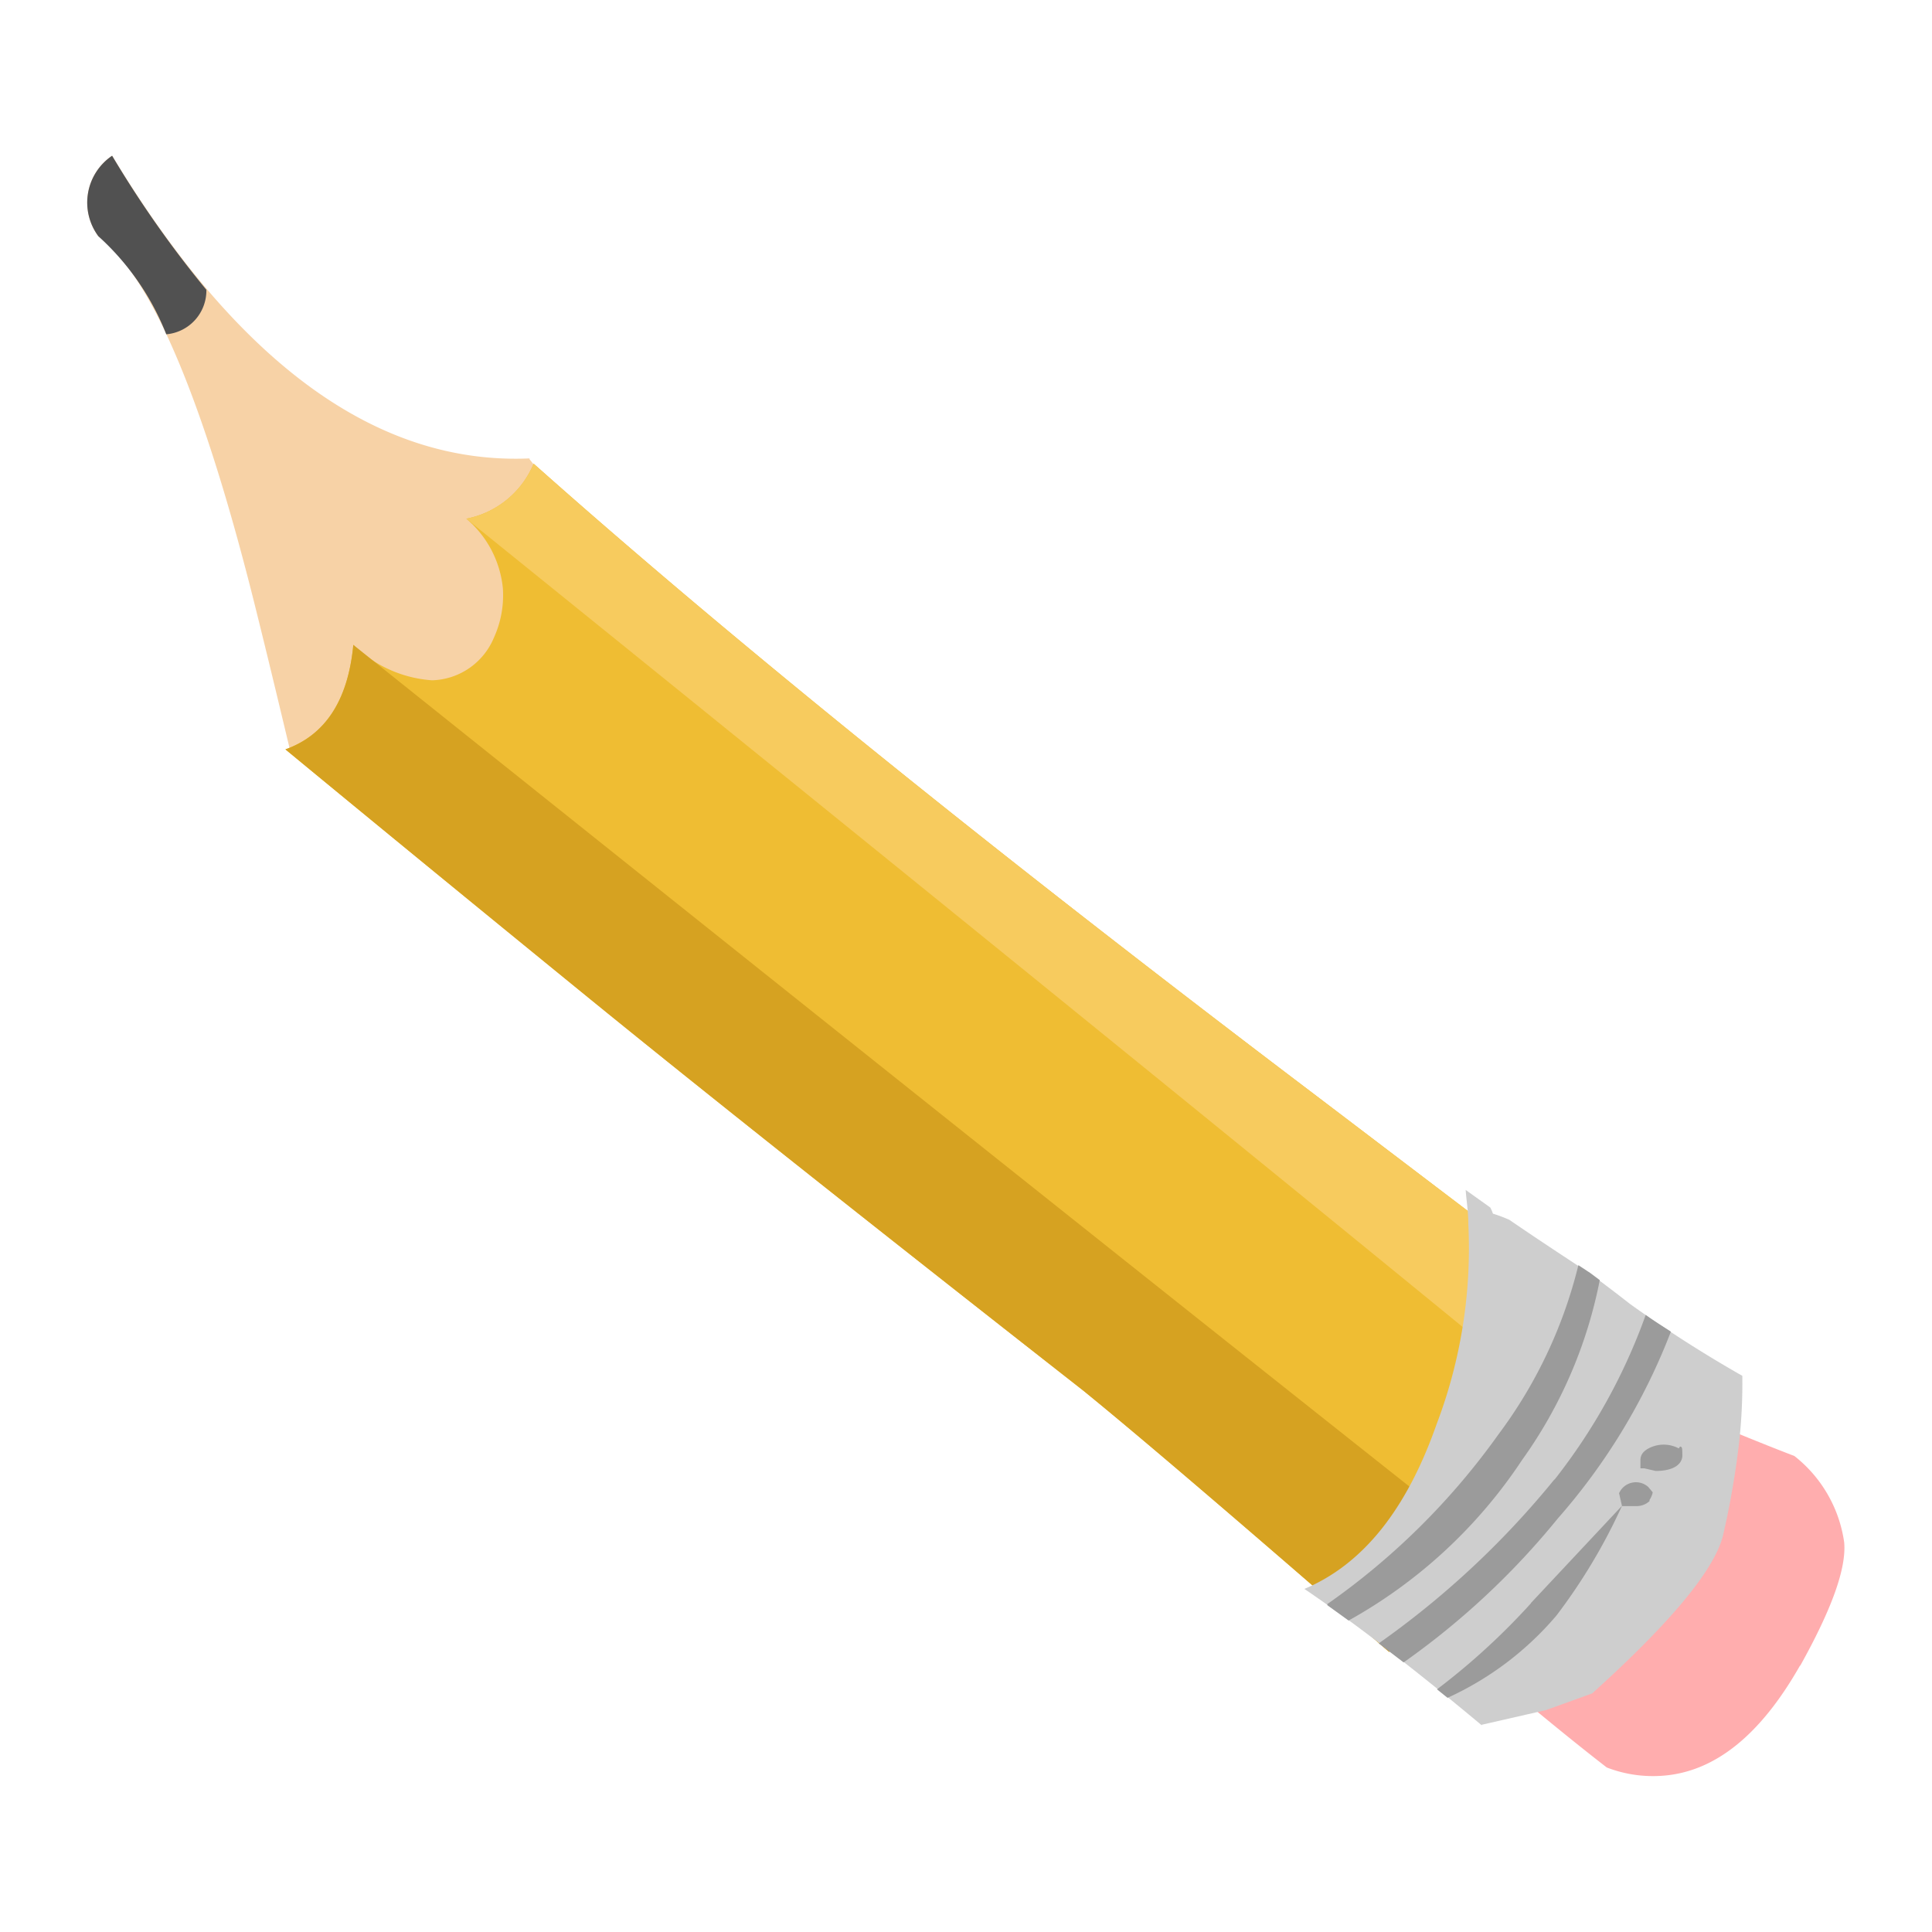 <svg xmlns="http://www.w3.org/2000/svg" viewBox="0 0 66 66"><defs><style>.cls-1{fill:#f7d2a6;}.cls-1,.cls-2,.cls-3,.cls-4,.cls-5,.cls-6,.cls-7,.cls-8{fill-rule:evenodd;}.cls-2{fill:#515151;}.cls-3{fill:#ffadae;}.cls-4{fill:#efbd33;}.cls-5{fill:#d6a221;}.cls-6{fill:#f7cb5e;}.cls-7{fill:#cecece;}.cls-8{fill:#9b9b9b;}</style></defs><title>Plan de travail 57</title><g id="objet06"><path class="cls-1" d="M18.09,15.69a5.71,5.71,0,0,1,1,1.77,12.63,12.63,0,0,1-.43,4.88A5,5,0,0,1,14,26.18a7,7,0,0,1-4.1-.59c-.27-1.12-.65-2.73-1.17-4.82Q6.08,10.12,3.36,8.07a1.93,1.93,0,0,1,.47-2.75Q10.3,16,18.09,15.66Z"/><path class="cls-2" d="M5.68,11.42A8.94,8.94,0,0,0,3.36,8.07a1.93,1.93,0,0,1,.47-2.75A36.85,36.85,0,0,0,7.05,9.9a1.5,1.5,0,0,1-1.37,1.52"/><path class="cls-3" d="M61.49,56.9c-1.34,2.36-2.89,3.62-4.67,3.76a4.38,4.38,0,0,1-1.93-.28c-1.11-.86-2.28-1.82-3.53-2.87a26.13,26.13,0,0,0,2.11-2.69,17.21,17.21,0,0,0,3-7.08c.3.14.62.29,1,.43,1.07.46,2.35,1,3.83,1.57A4.56,4.56,0,0,1,63,52.69c.08.89-.43,2.29-1.5,4.21"/><path class="cls-4" d="M47.45,56.43Q39.82,49.79,37,47.5,25.73,38.67,20,34T9.75,25.6c1.37-.49,2.14-1.68,2.32-3.57a4.26,4.26,0,0,0,2.69,1.21,2.36,2.36,0,0,0,2.11-1.45,3.5,3.5,0,0,0,.31-1.68,3.57,3.57,0,0,0-1.25-2.39,3.14,3.14,0,0,0,2.3-1.88Q28.4,24.89,45,37.46l7.62,5.79a24.09,24.09,0,0,0,.59,2.53,20.07,20.07,0,0,1,.56,2.89c.24,2.87-1.26,5.12-4.48,6.75-.67.34-1.27.68-1.8,1"/><path class="cls-5" d="M47.45,56.43Q39.82,49.79,37,47.5,25.73,38.67,20,34T9.75,25.6c1.37-.49,2.14-1.68,2.32-3.57q26.26,21,39.74,31.65a11,11,0,0,1-2.56,1.74c-.67.34-1.27.68-1.8,1"/><path class="cls-6" d="M53.17,45.78a21.76,21.76,0,0,1,.53,2.61Q41.45,38.33,15.93,17.72a3.14,3.14,0,0,0,2.3-1.88Q28.4,24.89,45,37.46l7.62,5.79a24.09,24.09,0,0,0,.59,2.53"/><path class="cls-7" d="M50.62,58.94Q47.1,56,44.56,54.28c2-.84,3.49-2.71,4.51-5.61a16.88,16.88,0,0,0,1.09-6.85c0-.45-.07-.84-.09-1.17l.84.6a1.2,1.2,0,0,1,.09.21,5.08,5.08,0,0,1,.56.21c.83.57,1.74,1.17,2.73,1.82.43.31.9.67,1.4,1.06A43.58,43.58,0,0,0,59.52,47a18.41,18.41,0,0,1-.12,2.37,29,29,0,0,1-.52,3c-.24,1.17-1.74,3-4.49,5.48l-1.58.57-2.19.5"/><path class="cls-8" d="M52.3,54.76l3.11-3.32a19.55,19.55,0,0,1-2.24,3.75A10.7,10.7,0,0,1,49.45,58l-.36-.29a23.38,23.38,0,0,0,3.21-2.94m4.05-3.53a.73.73,0,0,0,.11-.26l-.15-.18a.63.63,0,0,0-1,.21l.1.44.51,0a.64.64,0,0,0,.43-.17m1-1.8a1.1,1.1,0,0,0-.9-.06c-.29.11-.42.27-.41.48l0,.26h.13l.39.09c.64,0,.94-.25.91-.58,0-.17,0-.26-.08-.25ZM53.1,50.54a30,30,0,0,1-6,5.6l.85.65a26.3,26.3,0,0,0,5.27-4.92,21.17,21.17,0,0,0,3.86-6.38c-.34-.22-.63-.4-.86-.57a19.93,19.93,0,0,1-3.11,5.62m-7.76,4.3.72.52A17,17,0,0,0,52,49.87a15.7,15.7,0,0,0,2.65-6.14l-.32-.24-.41-.27A16,16,0,0,1,51.19,49a24.24,24.24,0,0,1-5.85,5.8"/></g></svg>